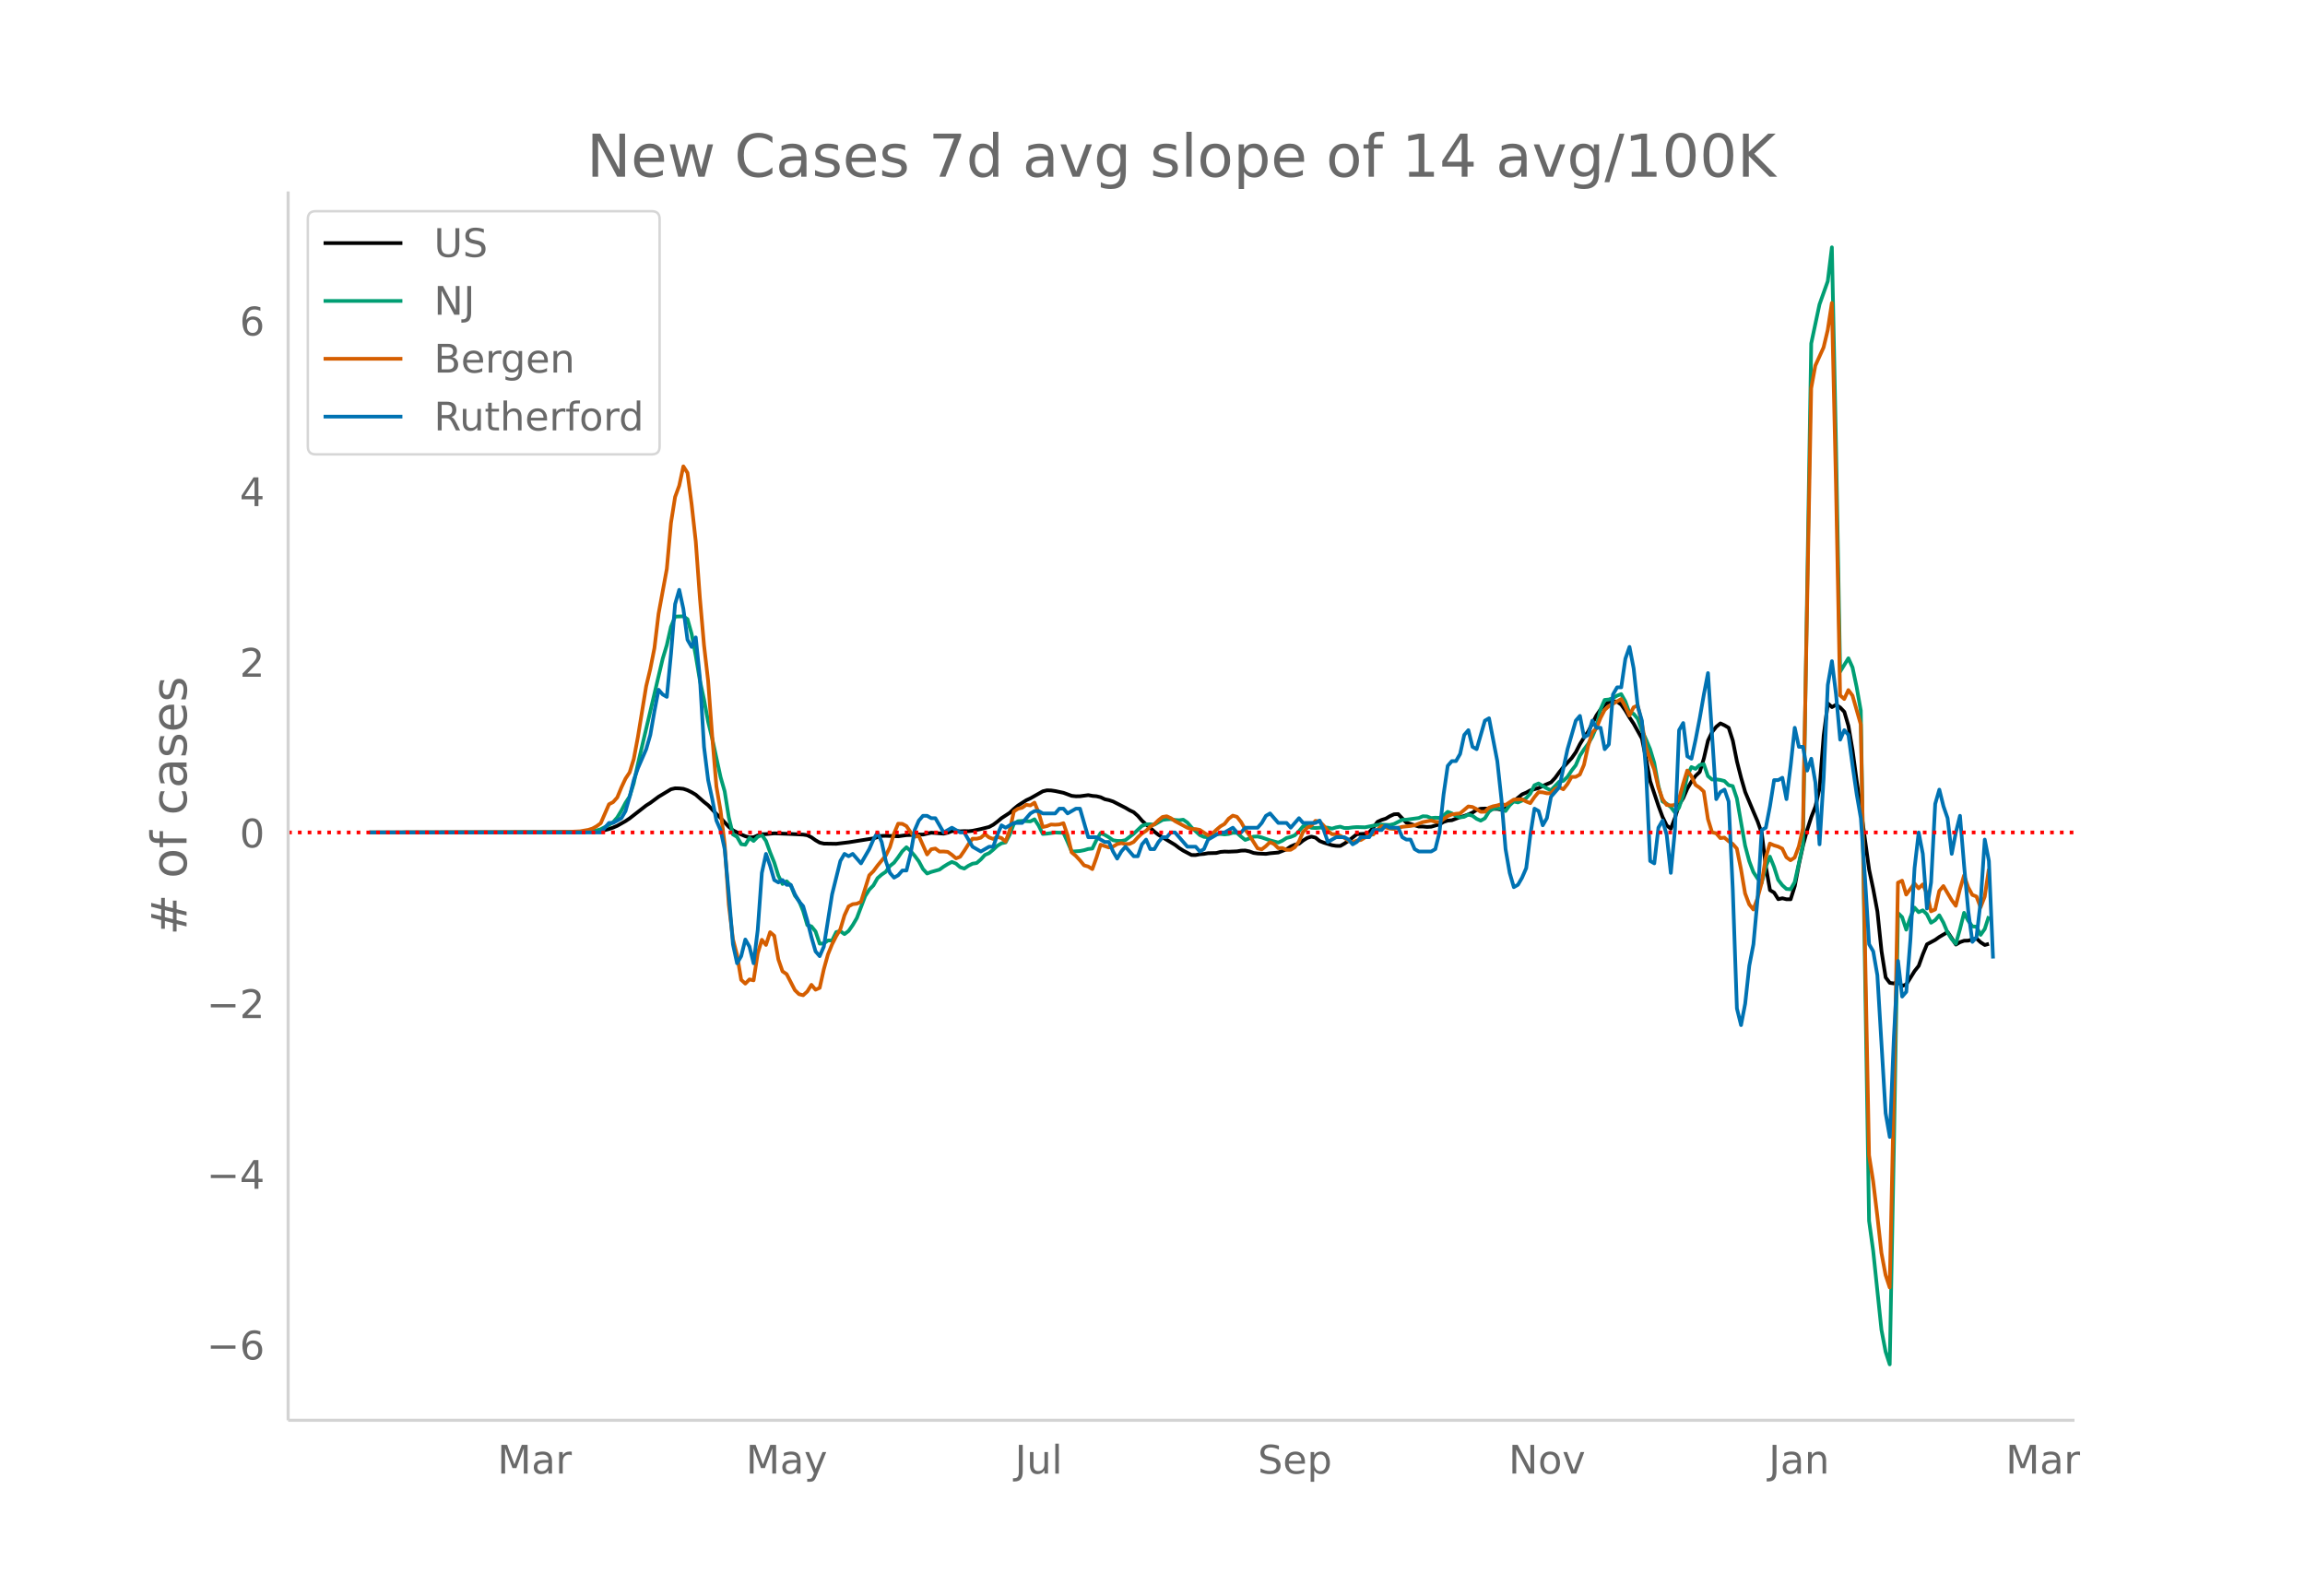 <svg height="864" viewBox="0 0 936 648" width="1248" xmlns="http://www.w3.org/2000/svg" xmlns:xlink="http://www.w3.org/1999/xlink"><defs><style>*{stroke-linecap:butt;stroke-linejoin:round}</style></defs><g id="figure_1"><path d="M0 648h936V0H0z" fill="#fff" id="patch_1"/><g id="axes_1"><path d="M117 576.72h725.4V77.76H117z" fill="none" id="patch_2"/><path clip-path="url(#p7c77667f8f)" d="M149.973 338.045l83.9-.139 8.39-.325 1.678-.177 1.678-.31 1.678-.46 1.678-.578 1.678-.725 3.356-1.897 1.678-1.119 6.712-5.229 1.678-1.062 3.356-2.495 5.034-3.033 1.678-.4 1.678.044 1.678.176 1.678.566 1.678.823 1.678.998 3.356 2.955 1.678 1.327 3.356 3.54 1.678 1.61 3.356 3.612 1.678 1.415 3.356 1.7 1.678.705 1.678.48 1.678-.067 1.678-.726 1.678-.499 1.678-.044 3.356-.325 6.712.258 5.034.263 1.678.263 1.678.84 1.678 1.195 1.678.96 1.678.398 5.034.08 5.034-.612 10.068-1.597 3.356-.997 1.678-.05 5.034.207 3.356-.47 3.356-.125 1.678-.137 1.678.02 3.356-.757 5.034.398 1.678-.392 1.678-.647 1.678-.045 1.678.122 1.678-.086 1.678.053 1.678-.178 3.356-.703 3.356-.845 1.678-.907 1.678-1.256 1.678-1.411 3.356-2.189 1.678-1.585 1.678-1.367 3.356-2.144 1.678-.774 5.034-2.853 1.678-.393 1.678.053 1.678.243 3.356.719 3.356 1.24 1.678.172 1.678-.019 3.356-.46 1.678.319 1.678.144 1.678.405 1.678.803 1.678.365 1.678.554 5.034 2.57 1.678.996 1.678.8 1.678 1.481 1.678 1.942 1.678 1.543 1.678 1.375 1.678 1.546 1.678 1.292 6.712 4.07 1.678 1.277 1.678 1.088 3.356 1.763 1.678.01 1.678-.331 1.678-.128 1.678-.295 3.356-.08 1.678-.442 1.678-.136 1.678.047 3.356-.147 1.678-.28 1.678-.047 1.678.358 1.678.625 1.678.232 3.356.15 1.678-.258 3.356-.3 3.356-1.33 1.678-1.115 1.678-.721 1.678-.388 1.678-1.337 1.678-1.042 1.678-.524 1.678.421 1.678 1.361 1.678.672 3.356 1.04 1.678.26 1.678.026 1.678-.964 1.678-1.134 3.356-2.666 3.356-.166 1.678-.62 1.678-1.93 1.678-2.298 1.678-.79 1.678-.52 1.678-.993 1.678-.769 1.678-.088 3.356 3.501 5.034 1.574 1.678-.003 1.678.155 1.678-.094 3.356-.95 1.678-1.01 1.678-.526 1.678-.144 3.356-1.279 1.678-.453 1.678-.623 1.678-.758 1.678-1.091 1.678-.46 1.678-.074 3.356.156 1.678-.025 1.678.365 1.678-.5 1.678-1.691 3.356-2.68 1.678-1.393 1.678-.704 1.678-.936 3.356-.927 1.678-.857 3.356-1.461 1.678-1.812 1.678-2.301 1.678-2.102 3.356-3.626 1.678-2.404 1.678-3.274 1.678-2.73 1.678-2.368 3.356-6.596 1.678-2.411 1.678-1.833 1.678-1.11 1.678-.38 1.678.193 1.678 1.205 1.678 2.391 1.678 2.822 1.678 2.522 3.356 6.023 1.678 8.26 1.678 9.083 3.356 10.003 1.678 4.539 1.678 3.423 1.678 1.314 1.678-4.425 1.678-5.339 1.678-2.679 1.678-3.862 1.678-2.875 1.678-2.296 1.678-1.59 1.678-5.505 1.678-7.233 1.678-3.486 1.678-2.109 1.678-1.363 1.678.783 1.678.997 1.678 5.22 1.678 8.43 1.678 6.62 1.678 5.82 3.356 8.02 1.678 3.917 1.678 4.747 1.678 13.562 1.678 9.602 1.678 1.012 1.678 2.658 1.678-.375 1.678.416 1.678-.01 1.678-5.383 1.678-8.816 1.678-7.66 1.678-6.279 1.678-5.26 1.678-4.269 1.678-7.44 1.678-21.425 1.678-13.004 1.678 1.506 1.678-.956 1.678 1.144 1.678 1.747 1.678 5.756 1.678 9.973 1.678 12.442 1.678 11.505 3.356 24.431 1.678 7.957 1.678 8.987 1.678 16.175 1.678 10.613 1.678 2.205 1.678.236 1.678-.752 1.678 1.776 1.678-.644 3.356-5.411 1.678-2.108 1.678-4.695 1.678-4.059 3.356-1.808 1.678-1.193 3.356-1.977 3.356 5.08 1.678-.98 1.678-.581 1.678-.038 1.678-.528 1.678-.338 1.678 1.563 1.678 1.075 1.678-.475h0" fill="none" stroke="#000" stroke-linecap="round" stroke-width="1.5" id="line2d_1"/><path clip-path="url(#p7c77667f8f)" d="M149.973 338.04l83.9-.098 5.034-.227 1.678-.187 1.678-.32 1.678-.474 3.356-1.772 1.678-1.1 1.678-1.927 1.678-2.787 1.678-3.15 1.678-2.579 1.678-5.418 1.678-7.823 10.068-42.716 1.678-5.523 1.678-7.427 1.678-4.138 3.356-.113 1.678 1.152 1.678 6.005 1.678 8.844 1.678 10.066 1.678 7.745 1.678 9.031 1.678 6.939 3.356 15.472 1.678 5.834 1.678 10.564 1.678 6.92 1.678.998 1.678 2.964 1.678.229 1.678-2.771 1.678 1.228 1.678-1.674 1.678-.709 1.678 2.365 1.678 4.64 1.678 4.144 1.678 5.35 1.678 3.367 1.678-1.1 1.678 1.713 1.678 4.112 1.678 2.152 1.678 4.116 1.678 5.699 1.678.51 1.678 2.081 1.678 4.945 1.678-.058 1.678-1.254 1.678.046 1.678-3.434 1.678-.37 1.678 1.186 1.678-1.272 1.678-2.394 1.678-2.86 3.356-8.862 1.678-2.661 1.678-1.716 1.678-2.95 1.678-1.453 1.678-1.133 1.678-2.353 1.678-1.34 1.678-2.219 1.678-2.44 1.678-1.622 1.678 1.529 1.678 1.946 1.678 2.251 1.678 3.114 1.678 1.837 1.678-.643 3.356-.95 1.678-1.196 1.678-1.04 1.678-.883 1.678.689 1.678 1.463 1.678.551 1.678-1.138 1.678-.842 1.678-.273 1.678-1.447 1.678-1.837 1.678-.733 1.678-1.397 1.678-1.57 1.678-1.026 1.678-.354 1.678-3.185 1.678-4.385 1.678-1.043 1.678-.125 3.356.19 1.678-.851 1.678 2.56 1.678 3.394 1.678-.124 3.356-.456 3.356.14 1.678 3.668 1.678 3.941 3.356-.239 1.678-.332 1.678-.494 1.678-.169 1.678-3.493 1.678-2.815 1.678.749 1.678.995 1.678 1.18 1.678.27 1.678.035 1.678-.342 3.356-2.588 3.356-3.177 1.678-.633 1.678-.034 1.678.154 3.356-1.94 1.678-.218 1.678-.09 1.678.335 1.678.125 1.678-.229 1.678 1.169 1.678 1.968 3.356 3.09 1.678.75 1.678.157 3.356-1.276 1.678-.063 1.678.185 1.678-.184 1.678-.503 1.678.05 1.678 1.522 1.678 1.346 1.678-.601 1.678-.725 1.678-.061 1.678.394 3.356 1.166 3.356.894 1.678-.764 1.678-1.083 1.678-.42 1.678-.683 1.678-1.65 1.678-1.987 1.678-.19 1.678.776 1.678.09 3.356-.252 1.678.114 1.678.406 1.678-.52 1.678-.292 1.678.555 1.678-.018 1.678-.239 1.678-.125 3.356.091 5.034-.997 1.678-.08 3.356.138 1.678-.4 3.356-1.688 1.678-.072 5.034-.673 1.678-.724 1.678.085 1.678.665 1.678-.153 1.678.068 1.678-.94 1.678-1.499 1.678.613 1.678.98 1.678.655 1.678-.24 1.678-.913 1.678.492 1.678 1.242 1.678.744 1.678-.933 1.678-2.721 1.678-1.19 1.678-.233 1.678.404 1.678.762 1.678-2.325 1.678-1.566 1.678.408 1.678-.729 1.678-1.015 1.678-1.841 1.678-3.386 1.678-.737 3.356 2.005 1.678.784 3.356-3.507 1.678-.34 1.678-1.62 1.678-2.549 1.678-2.153 1.678-3.902 1.678-2.54 1.678-2.237 1.678-2.88 1.678-3.985 1.678-7.182 1.678-3.822 1.678-.16 1.678-.574 1.678-.983 1.678-.641 1.678 2.944 1.678 4.703 1.678.335 1.678 2.054 1.678 4.62 1.678 3.694 1.678 3.993 1.678 5.544 1.678 9.3 1.678 6.38 1.678.936 1.678 1.32 1.678 2.22 1.678-1.93 1.678-5.065 1.678-7.897 1.678-3.527 1.678.733 1.678-1.545 1.678-.38 1.678 4.869 1.678 1.391 1.678-.072 1.678.241 1.678.428 1.678 1.686 1.678.38 1.678 4.99 3.356 19.177 1.678 6.31 1.678 4.445 1.678 2.557 1.678 1.852 1.678-6.567 1.678-4.118 1.678 4.154 1.678 5.257 1.678 2.185 1.678 1.523 1.678.143 1.678-2.89 3.356-15.22 3.356-203.525 3.356-15.837 3.356-9.43 1.678-13.781 1.678 80.61 1.678 91.681 3.356-5.42 1.678 3.734 1.678 8.004 1.678 9.523 3.356 207.19 1.678 12.22 3.356 32.07 1.678 8.83 1.678 5.158 1.678-87.99 1.678-95.289 1.678 1.648 1.678 5.116 1.678-5.03 1.678-3.941 1.678 1.863 1.678-.76 1.678 1.614 1.678 3.437 1.678-1.049 1.678-1.978 1.678 2.997 1.678 3.991 1.678 2.66 1.678 1.923 1.678-5.904 1.678-6.682 1.678 3.21 1.678 2.311 1.678.118 1.678 3.32 1.678-2.377 1.678-5.185h0" fill="none" stroke="#009e73" stroke-linecap="round" stroke-width="1.5" id="line2d_2"/><path clip-path="url(#p7c77667f8f)" d="M149.973 338.04l73.832-.095 6.712-.133 5.034-.247 3.356-.588 1.678-.53 1.678-.93 1.678-1.233 3.356-7.7 1.678-.872 1.678-1.878 1.678-4.077 1.678-3.585 1.678-2.522 1.678-5.462 1.678-8.97 3.356-20.578 1.678-6.998 1.678-8.478 1.678-13.958 3.356-18.226 1.678-18.624 1.678-10.564 1.678-4.57 1.678-7.852 1.678 2.617 1.678 12.745 1.678 15.077 1.678 22.93 1.678 19.23 1.678 14.585 1.678 22.758 1.678 20.065 1.678 9.71 1.678 13.75 1.678 24.542 1.678 13.977 1.678 6.449 1.678 10.07 1.678 1.536 1.678-1.706 1.678.379 1.678-10.943 1.678-5.52 1.678 2.087 1.678-5.177 1.678 1.46 1.678 9.615 1.678 4.818 1.678 1.137 3.356 6.506 1.678 1.63 1.678.437 1.678-1.517 1.678-2.712 1.678 1.972 1.678-.74 1.678-7.548 1.678-6.03 1.678-4.116 1.678-3.3 1.678-2.826 1.678-5.614 1.678-3.66 1.678-.892 1.678-.19 1.678-.777 3.356-10.753 1.678-1.67 1.678-2.275 3.356-4.078 1.678-3.394 1.678-5.576 1.678-3.964 1.678.057 1.678.91 1.678 2.485 1.678 1.84 1.678-.285 3.356 7.491 1.678-2.124 1.678-.284 1.678 1.232 1.678-.038 1.678.152 1.678 1.195 1.678 1.441 1.678-.645 1.678-2.427 1.678-2.636 1.678-2.276 1.678.019 1.678-.417 1.678-1.442 1.678 1.328 1.678.607 1.678-.816 1.678.455 1.678 1.423 1.678-4.59 1.678-7.624 1.678-1.119 1.678-.398 1.678-1.176 1.678.228 1.678-1.12 1.678 4.06 1.678 5.84 1.678-.36 1.678-.664 1.678.095 1.678-.114 1.678-.512 1.678 4.855 1.678 7.018 1.678 1.384 1.678 1.82 1.678 2.05 1.678.473 1.678 1.043 1.678-4.646 1.678-5.273 3.356 1.138 1.678-.341 1.678-1.024 1.678-.398 1.678.379 1.678-.057 1.678-.797 1.678-1.877 1.678-1.555 1.678-1.1 1.678-1.67 1.678-1.023 1.678-1.612 1.678-1.328 1.678-.285 1.678.778 1.678 1.195 5.034 2.693 1.678.569 1.678-.019 1.678.322 3.356 2.2 1.678-.569 1.678-1.63 1.678-1.423 1.678-.986 1.678-2.143 1.678-1.233 1.678.474 1.678 2.124 1.678 2.997 1.678 2.37 3.356 5.33 1.678.398 1.678-1.29 1.678-1.63 1.678.777 1.678 1.65 1.678-.038 1.678.74 1.678-.02 1.678-1.024 1.678-2.294 1.678-3.926 1.678-1.707 1.678-.872 1.678-1.935 1.678.247 1.678 1.706 1.678 2.106 1.678 1.346 1.678.02 1.678.644 1.678.853 1.678 1.176 1.678.588 1.678-.664 1.678-.246 3.356-2.03 1.678-.208 1.678-1.935 1.678-1.479 3.356 1.005 1.678.171 3.356-.872 3.356-.36 1.678-.266 3.356-1.309 3.356-.607 1.678.455 1.678.19 3.356-2.465 1.678-.645 1.678-.285 1.678-.151 3.356-2.845 1.678.227 1.678.854 1.678 1.1 1.678-.02 1.678-1.63 1.678-.588 1.678-.342 1.678-.512 1.678.323 3.356-2.181 3.356-.114 1.678.891 1.678.664 1.678-2.446 1.678-2.03 1.678.076 1.678.398 1.678-.018 1.678-1.821 1.678-.607 1.678.815 1.678-2.143 1.678-2.882 1.678-.02 1.678-.948 1.678-3.944 1.678-7.606 1.678-5.5 1.678-1.687 1.678-4.21 1.678-3.244 1.678-1.555 5.034-2.902 1.678 3.035 1.678 3.66 1.678-3.319 1.678-.796 1.678 7.055 1.678 9.862 1.678 4.95 1.678 4.134 1.678 7.245 1.678 4.78 1.678 2.389 1.678.208 1.678-.17 1.678-2.428 1.678-6.145 1.678-5.443 1.678 2.295 1.678 3.566 1.678 1.119 1.678 1.574 1.678 11.113 1.678 5.425 1.678.398 1.678 1.953 1.678-.19 1.678 1.442 1.678 1.119 1.678 1.896 1.678 8.307 1.678 9.9 1.678 4.438 1.678 2.086 1.678-4.532 1.678-6.202 1.678-10.298 1.678-5.747 1.678.74 1.678.493 1.678.853 1.678 3.49 1.678 1.214 1.678-1.1 1.678-4.514 1.678-7.358 3.356-178.692 1.678-9.199 3.356-7.396 1.678-7.017 1.678-11.02 1.678 73.681 1.678 85.648 1.678 1.48 1.678-3.623 1.678 2.238 3.356 11.72 3.356 174.937 1.678 10.602 1.678 13.958 1.678 15.097 1.678 8.933 1.678 5.082 1.678-77.568 1.678-86.786 1.678-.815 1.678 5.651 3.356-4.532 1.678 1.991 1.678-1.593 1.678 3.622 1.678 7.302 1.678-.74 1.678-7.529 1.678-1.991 3.356 5.69 1.678 2.332 1.678-6.695 1.678-5.632 1.678 4.798 1.678 3.091 1.678.664 1.678 4.362 1.678-4.305 1.678-11.247h0" fill="none" stroke="#d55e00" stroke-linecap="round" stroke-width="1.5" id="line2d_3"/><path clip-path="url(#p7c77667f8f)" d="M149.973 338.04h93.968l3.356-3.864h1.678l3.356-1.932 1.678-2.898 1.678-5.796 1.678-6.761 1.678-4.83 3.356-7.727 1.678-5.796 1.678-9.66 1.678-8.693 1.678 1.932 1.678.966 1.678-17.387 1.678-20.285 1.678-5.795 1.678 7.727 1.678 12.557 1.678 2.898 1.678-3.864 1.678 16.421 1.678 28.013 1.678 13.523 1.678 7.727 1.678 8.694 1.678 3.863 1.678 7.728 1.678 18.353 1.678 20.285 1.678 7.727 1.678-2.898 1.678-6.761 1.678 2.897 1.678 6.762 1.678-13.523 1.678-23.183 1.678-7.727 1.678 4.83 1.678 5.795 1.678.966 1.678-.966 1.678 1.932h1.678l1.678 3.864 1.678 2.898 1.678 1.932 1.678 5.795 1.678 6.762 1.678 5.795 1.678 1.932 1.678-3.864 3.356-21.25 3.356-13.523 1.678-2.898 1.678.966 1.678-.966 3.356 3.864 3.356-5.796 1.678-3.864 1.678-2.898 1.678 3.864 1.678 7.728 1.678 4.83 1.678 1.931 1.678-.966 1.678-1.932h1.678l1.678-6.761 1.678-9.66 1.678-3.863 1.678-1.932h1.678l1.678.966h1.678l3.356 5.795 3.356-1.931 3.356 1.931h1.678l3.356 5.796 3.356 1.932 3.356-1.932h1.678l1.678-4.83 1.678-3.863 1.678.966 3.356-1.932h3.356l3.356-3.864 1.678-.966h1.678l1.678.966h5.034l1.678-1.932h1.678l1.678 1.932 3.356-1.932h1.678l3.356 11.591h3.356l3.356 1.932h1.678l1.678 3.864 1.678 2.898 1.678-2.898 1.678-1.932 3.356 3.864h1.678l1.678-4.83 1.678-1.932 1.678 3.864h1.678l1.678-2.898 1.678-1.932h1.678l1.678-1.932h1.678l5.034 5.796h3.356l1.678 1.932 1.678-.966 1.678-3.864 5.034-2.898h1.678l3.356-1.931 1.678 1.931h1.678l1.678-1.931h5.034l1.678-1.932 1.678-2.898 1.678-.966 3.356 3.864h3.356l1.678 1.932 3.356-3.864 1.678 1.932h5.034l1.678-.966 1.678 3.863 1.678 4.83 3.356-1.932h3.356l1.678.966 1.678 1.932 1.678-.966 1.678-1.932h3.356l1.678-2.898h3.356l1.678-1.931 1.678.966h3.356l1.678 3.863 1.678.966h1.678l1.678 3.864 1.678.966h5.034l1.678-.966 1.678-6.762 1.678-15.455 1.678-11.59 1.678-1.933h1.678l1.678-2.898 1.678-7.727 1.678-1.932 1.678 6.762 1.678.966 3.356-11.592 1.678-.966 3.356 17.387 1.678 15.455 1.678 20.285 1.678 9.66 1.678 5.795 1.678-.966 1.678-2.898 1.678-3.863 1.678-13.524 1.678-10.625 1.678.966 1.678 5.796 1.678-2.898 1.678-8.694 3.356-3.863 3.356-15.455 3.356-11.592 1.678-1.932 1.678 8.694 1.678-.966 1.678-5.796 1.678 2.898h1.678l1.678 8.694 1.678-1.932 1.678-20.285 1.678-2.898h1.678l1.678-11.591 1.678-4.83 1.678 8.694 1.678 15.455 1.678 5.795 1.678 20.285 1.678 36.706 1.678.966 1.678-14.49 1.678-2.897 1.678 5.795 1.678 15.455 1.678-17.387 1.678-40.569 1.678-2.898 1.678 13.523 1.678.966 1.678-7.727 1.678-8.694 1.678-9.659 1.678-8.693 3.356 51.194 1.678-2.898 1.678-.965 1.678 4.83 1.678 35.739 1.678 48.297 1.678 6.761 1.678-8.693 1.678-15.455 1.678-8.693 1.678-18.353 1.678-28.013 1.678-.965 1.678-8.694 1.678-10.625h1.678l1.678-.966 1.678 8.693 1.678-13.523 1.678-15.455 1.678 7.728h1.678l1.678 9.659 1.678-4.83 1.678 9.66 1.678 25.114 1.678-27.046 1.678-37.672 1.678-9.66 1.678 13.524 1.678 18.353 1.678-3.864 1.678 1.932 1.678 12.557 1.678 11.591 1.678 9.66 1.678 24.148 1.678 27.047 1.678 2.897 1.678 9.66 3.356 56.024 1.678 9.66 1.678-40.57 1.678-30.91 1.678 14.49 1.678-1.933 1.678-21.25 1.678-28.978 1.678-14.49 1.678 8.694 1.678 22.216 1.678-10.625 1.678-31.876 1.678-5.795 1.678 6.761 1.678 4.83 1.678 14.489 1.678-8.694 1.678-6.761 1.678 20.285 1.678 18.352 1.678 12.558 1.678-1.932 1.678-14.49 1.678-25.114 1.678 8.694 1.678 39.603h0" fill="none" stroke="#0072b2" stroke-linecap="round" stroke-width="1.5" id="line2d_4"/><path clip-path="url(#p7c77667f8f)" d="M117 338.04h725.4" fill="none" stroke="red" stroke-dasharray="1.5,2.475" stroke-width="1.5" id="line2d_5"/><path d="M117 576.72V77.76" fill="none" stroke="#d3d3d3" stroke-linecap="square" stroke-width="1.25" id="patch_3"/><path d="M117 576.72h725.4" fill="none" stroke="#d3d3d3" stroke-linecap="square" stroke-width="1.25" id="patch_4"/><g id="matplotlib.axis_1"><g id="xtick_1"><g transform="matrix(.16 0 0 -.16 201.999 598.378)" fill="#696969" id="text_1"><defs><path d="M9.813 72.906h14.703l18.593-49.61 18.703 49.61h14.704V0H66.89v64.016l-18.797-50h-9.907l-18.796 50V0H9.813z" id="DejaVuSans-77"/><path d="M34.281 27.484q-10.89 0-15.093-2.484-4.204-2.484-4.204-8.5 0-4.781 3.157-7.594 3.156-2.797 8.562-2.797 7.485 0 12 5.297 4.516 5.297 4.516 14.078v2zm17.922 3.72V0H43.22v8.297Q40.14 3.328 35.547.953q-4.594-2.375-11.234-2.375-8.391 0-13.36 4.719Q6 8.016 6 15.922q0 9.219 6.172 13.906 6.187 4.688 18.437 4.688h12.61v.89q0 6.203-4.078 9.594-4.078 3.39-11.453 3.39-4.688 0-9.141-1.124-4.438-1.125-8.531-3.375v8.312q4.921 1.906 9.562 2.844 4.64.953 9.031.953 11.875 0 17.735-6.156 5.86-6.14 5.86-18.64z" id="DejaVuSans-97"/><path d="M41.11 46.297q-1.516.875-3.297 1.281Q36.03 48 33.89 48q-7.625 0-11.703-4.953-4.079-4.953-4.079-14.234V0H9.08v54.688h9.03v-8.5q2.844 4.984 7.375 7.39Q30.031 56 36.531 56q.922 0 2.047-.125 1.125-.11 2.484-.36z" id="DejaVuSans-114"/></defs><use xlink:href="#DejaVuSans-77"/><use x="86.279" xlink:href="#DejaVuSans-97"/><use x="147.559" xlink:href="#DejaVuSans-114"/></g></g><g id="xtick_2"><g transform="matrix(.16 0 0 -.16 302.91 598.378)" fill="#696969" id="text_2"><defs><path d="M32.172-5.078q-3.797-9.766-7.422-12.735-3.61-2.984-9.656-2.984H7.906v7.516h5.282q3.703 0 5.75 1.765Q21-9.766 23.483-3.219l1.61 4.094-22.11 53.813H12.5l17.094-42.766 17.093 42.766h9.516z" id="DejaVuSans-121"/></defs><use xlink:href="#DejaVuSans-77"/><use x="86.279" xlink:href="#DejaVuSans-97"/><use x="147.559" xlink:href="#DejaVuSans-121"/></g></g><g id="xtick_3"><g transform="matrix(.16 0 0 -.16 412.156 598.378)" fill="#696969" id="text_3"><defs><path d="M9.813 72.906h9.859V5.078q0-13.187-5-19.14-5-5.954-16.094-5.954h-3.75v8.297h3.078q6.531 0 9.219 3.672Q9.813-4.39 9.813 5.078z" id="DejaVuSans-74"/><path d="M8.5 21.578v33.11h8.984V21.922q0-7.766 3.016-11.656 3.031-3.875 9.094-3.875 7.265 0 11.484 4.64 4.234 4.64 4.234 12.656v31h8.985V0h-8.984v8.406Q42.047 3.422 37.718 1q-4.313-2.422-10.032-2.422-9.421 0-14.312 5.86Q8.5 10.296 8.5 21.578zM31.11 56z" id="DejaVuSans-117"/><path d="M9.422 75.984h8.984V0H9.422z" id="DejaVuSans-108"/></defs><use xlink:href="#DejaVuSans-74"/><use x="29.492" xlink:href="#DejaVuSans-117"/><use x="92.871" xlink:href="#DejaVuSans-108"/></g></g><g id="xtick_4"><g transform="matrix(.16 0 0 -.16 510.765 598.378)" fill="#696969" id="text_4"><defs><path d="M53.516 70.516V60.89q-5.61 2.687-10.594 4-4.984 1.328-9.625 1.328-8.047 0-12.422-3.125t-4.375-8.89q0-4.845 2.906-7.313 2.907-2.453 11.016-3.97l5.953-1.218q11.031-2.11 16.281-7.406 5.25-5.297 5.25-14.172 0-10.61-7.11-16.078-7.093-5.469-20.812-5.469-5.172 0-11.015 1.172Q13.14.922 6.89 3.219v10.156q6-3.36 11.765-5.078 5.766-1.703 11.328-1.703 8.438 0 13.032 3.312 4.593 3.328 4.593 9.485 0 5.359-3.297 8.39-3.296 3.032-10.812 4.547L27.484 33.5q-11.03 2.188-15.968 6.875-4.922 4.688-4.922 13.047 0 9.672 6.812 15.234 6.813 5.563 18.766 5.563 5.14 0 10.453-.938 5.328-.922 10.89-2.765z" id="DejaVuSans-83"/><path d="M56.203 29.594v-4.39H14.891q.593-9.282 5.593-14.142 5-4.859 13.938-4.859 5.172 0 10.031 1.266 4.86 1.265 9.656 3.812v-8.5Q49.266.734 44.187-.344 39.11-1.422 33.892-1.422q-13.094 0-20.735 7.61-7.64 7.625-7.64 20.625 0 13.421 7.25 21.296Q20.016 56 32.328 56q11.031 0 17.453-7.11 6.422-7.093 6.422-19.296zm-8.984 2.64q-.094 7.36-4.125 11.75-4.032 4.407-10.672 4.407-7.516 0-12.031-4.25-4.516-4.25-5.203-11.97z" id="DejaVuSans-101"/><path d="M18.11 8.203v-29H9.077v75.484h9.031v-8.296q2.844 4.875 7.157 7.234Q29.594 56 35.594 56q9.968 0 16.187-7.906 6.235-7.907 6.235-20.797T51.78 6.484q-6.218-7.906-16.187-7.906-6 0-10.328 2.375-4.313 2.375-7.157 7.25zm30.578 19.094q0 9.906-4.079 15.547-4.078 5.64-11.203 5.64-7.14 0-11.218-5.64-4.079-5.64-4.079-15.547 0-9.906 4.078-15.547 4.079-5.64 11.22-5.64 7.124 0 11.202 5.64t4.078 15.547z" id="DejaVuSans-112"/></defs><use xlink:href="#DejaVuSans-83"/><use x="63.477" xlink:href="#DejaVuSans-101"/><use x="125" xlink:href="#DejaVuSans-112"/></g></g><g id="xtick_5"><g transform="matrix(.16 0 0 -.16 612.588 598.378)" fill="#696969" id="text_5"><defs><path d="M9.813 72.906h13.28l32.329-60.984v60.984h9.562V0h-13.28L19.39 60.984V0H9.813z" id="DejaVuSans-78"/><path d="M30.61 48.39q-7.22 0-11.422-5.64-4.204-5.64-4.204-15.453 0-9.813 4.172-15.453 4.188-5.64 11.453-5.64 7.188 0 11.375 5.655 4.203 5.672 4.203 15.438 0 9.719-4.203 15.406-4.187 5.688-11.375 5.688zm0 7.61q11.718 0 18.406-7.625 6.703-7.61 6.703-21.078 0-13.422-6.703-21.078-6.688-7.64-18.407-7.64-11.765 0-18.437 7.64-6.656 7.656-6.656 21.078 0 13.469 6.656 21.078Q18.844 56 30.609 56z" id="DejaVuSans-111"/><path d="M2.984 54.688H12.5L29.594 8.797l17.093 45.89h9.516L35.687 0H23.485z" id="DejaVuSans-118"/></defs><use xlink:href="#DejaVuSans-78"/><use x="74.805" xlink:href="#DejaVuSans-111"/><use x="135.986" xlink:href="#DejaVuSans-118"/></g></g><g id="xtick_6"><g transform="matrix(.16 0 0 -.16 718.229 598.378)" fill="#696969" id="text_6"><defs><path d="M54.89 33.016V0h-8.984v32.719q0 7.765-3.031 11.61-3.031 3.858-9.078 3.858-7.281 0-11.484-4.64-4.204-4.625-4.204-12.64V0H9.08v54.688h9.03v-8.5q3.235 4.937 7.594 7.374Q30.078 56 35.797 56q9.422 0 14.25-5.828 4.844-5.828 4.844-17.156z" id="DejaVuSans-110"/></defs><use xlink:href="#DejaVuSans-74"/><use x="29.492" xlink:href="#DejaVuSans-97"/><use x="90.771" xlink:href="#DejaVuSans-110"/></g></g><g id="xtick_7"><g transform="matrix(.16 0 0 -.16 814.47 598.378)" fill="#696969" id="text_7"><use xlink:href="#DejaVuSans-77"/><use x="86.279" xlink:href="#DejaVuSans-97"/><use x="147.559" xlink:href="#DejaVuSans-114"/></g></g></g><g id="matplotlib.axis_2"><g id="ytick_1"><g transform="matrix(.16 0 0 -.16 83.912 552.03)" fill="#696969" id="text_8"><defs><path d="M10.594 35.5h62.593v-8.297H10.594z" id="DejaVuSans-8722"/><path d="M33.016 40.375q-6.641 0-10.532-4.547-3.875-4.531-3.875-12.437 0-7.86 3.875-12.438 3.891-4.562 10.532-4.562 6.64 0 10.515 4.562 3.875 4.578 3.875 12.438 0 7.906-3.875 12.437-3.875 4.547-10.515 4.547zm19.578 30.922v-8.984q-3.719 1.75-7.5 2.671-3.782.938-7.5.938-9.766 0-14.922-6.594-5.14-6.594-5.875-19.922 2.875 4.25 7.219 6.516 4.359 2.266 9.578 2.266 10.984 0 17.36-6.672 6.374-6.657 6.374-18.125 0-11.235-6.64-18.032-6.641-6.78-17.672-6.78-12.657 0-19.344 9.687-6.688 9.703-6.688 28.109 0 17.281 8.204 27.563 8.203 10.28 22.015 10.28 3.719 0 7.5-.734t7.89-2.187z" id="DejaVuSans-54"/></defs><use xlink:href="#DejaVuSans-8722"/><use x="83.789" xlink:href="#DejaVuSans-54"/></g></g><g id="ytick_2"><g transform="matrix(.16 0 0 -.16 83.912 482.726)" fill="#696969" id="text_9"><defs><path d="M37.797 64.313L12.89 25.39h24.906zm-2.594 8.593H47.61V25.391h10.407v-8.203H47.609V0h-9.812v17.188H4.89v9.515z" id="DejaVuSans-52"/></defs><use xlink:href="#DejaVuSans-8722"/><use x="83.789" xlink:href="#DejaVuSans-52"/></g></g><g id="ytick_3"><g transform="matrix(.16 0 0 -.16 83.912 413.422)" fill="#696969" id="text_10"><defs><path d="M19.188 8.297h34.421V0H7.33v8.297q5.609 5.812 15.296 15.594 9.703 9.797 12.188 12.64 4.734 5.313 6.609 9 1.89 3.688 1.89 7.25 0 5.813-4.078 9.469-4.078 3.672-10.625 3.672-4.64 0-9.797-1.61-5.14-1.609-11-4.89v9.969Q13.767 71.78 18.938 73q5.188 1.219 9.485 1.219 11.328 0 18.062-5.672 6.735-5.656 6.735-15.125 0-4.5-1.688-8.531-1.672-4.016-6.125-9.485-1.218-1.422-7.765-8.187-6.532-6.766-18.453-18.922z" id="DejaVuSans-50"/></defs><use xlink:href="#DejaVuSans-8722"/><use x="83.789" xlink:href="#DejaVuSans-50"/></g></g><g id="ytick_4"><g transform="matrix(.16 0 0 -.16 97.32 344.118)" fill="#696969" id="text_11"><defs><path d="M31.781 66.406q-7.61 0-11.453-7.5Q16.5 51.422 16.5 36.375q0-14.984 3.828-22.484 3.844-7.5 11.453-7.5 7.672 0 11.5 7.5 3.844 7.5 3.844 22.484 0 15.047-3.844 22.531-3.828 7.5-11.5 7.5zm0 7.813q12.266 0 18.735-9.703 6.468-9.688 6.468-28.141 0-18.406-6.468-28.11-6.47-9.687-18.735-9.687-12.25 0-18.718 9.688-6.47 9.703-6.47 28.109 0 18.453 6.47 28.14Q19.53 74.22 31.78 74.22z" id="DejaVuSans-48"/></defs><use xlink:href="#DejaVuSans-48"/></g></g><g id="ytick_5"><use xlink:href="#DejaVuSans-50" transform="matrix(.16 0 0 -.16 97.32 274.814)" fill="#696969" id="text_12"/></g><g id="ytick_6"><use xlink:href="#DejaVuSans-52" transform="matrix(.16 0 0 -.16 97.32 205.51)" fill="#696969" id="text_13"/></g><g id="ytick_7"><use xlink:href="#DejaVuSans-54" transform="matrix(.16 0 0 -.16 97.32 136.206)" fill="#696969" id="text_14"/></g><g transform="matrix(0 -.2 -.2 0 75.753 379.813)" fill="#696969" id="text_15"><defs><path d="M51.125 44H36.922l-4.11-16.313h14.313zm-7.328 27.781l-5.078-20.265h14.265L58.11 71.78h7.813L60.89 51.516h15.234V44h-17.14l-4-16.313h15.53V20.22H53.079L48 0h-7.813l5.032 20.219H30.906L25.875 0h-7.86l5.079 20.219H7.719v7.468h17.187L29 44H13.281v7.516h17.625l4.985 20.265z" id="DejaVuSans-35"/><path d="M37.11 75.984V68.5h-8.594q-4.828 0-6.72-1.953-1.874-1.953-1.874-7.031v-4.828h14.797v-6.985H19.922V0H10.89v47.703H2.297v6.984h8.594V58.5q0 9.125 4.25 13.297 4.25 4.187 13.468 4.187z" id="DejaVuSans-102"/><path d="M48.781 52.594v-8.407q-3.812 2.11-7.64 3.157-3.828 1.047-7.735 1.047-8.75 0-13.593-5.547-4.829-5.532-4.829-15.547 0-10.016 4.829-15.563 4.843-5.53 13.593-5.53 3.907 0 7.735 1.046 3.828 1.047 7.64 3.156V2.094Q45.016.344 40.984-.531q-4.015-.89-8.562-.89-12.36 0-19.64 7.765-7.266 7.765-7.266 20.953 0 13.375 7.343 21.031Q20.22 56 33.016 56q4.14 0 8.093-.86 3.953-.843 7.672-2.546z" id="DejaVuSans-99"/><path d="M44.281 53.078v-8.5q-3.797 1.953-7.906 2.922-4.094.984-8.5.984-6.688 0-10.031-2.047-3.344-2.046-3.344-6.156 0-3.125 2.39-4.906 2.391-1.781 9.626-3.39l3.078-.688q9.562-2.047 13.593-5.781 4.032-3.735 4.032-10.422 0-7.625-6.032-12.078-6.03-4.438-16.578-4.438-4.39 0-9.156.86Q10.688.296 5.422 2v9.281q4.984-2.594 9.812-3.89 4.829-1.282 9.579-1.282 6.343 0 9.75 2.172 3.421 2.172 3.421 6.125 0 3.656-2.468 5.61-2.453 1.953-10.813 3.765l-3.125.735q-8.344 1.75-12.062 5.39-3.704 3.64-3.704 9.985 0 7.718 5.47 11.906Q16.75 56 26.811 56q4.97 0 9.36-.734 4.406-.72 8.11-2.188z" id="DejaVuSans-115"/></defs><use xlink:href="#DejaVuSans-35"/><use x="83.789" xlink:href="#DejaVuSans-32"/><use x="115.576" xlink:href="#DejaVuSans-111"/><use x="176.758" xlink:href="#DejaVuSans-102"/><use x="211.963" xlink:href="#DejaVuSans-32"/><use x="243.75" xlink:href="#DejaVuSans-99"/><use x="298.73" xlink:href="#DejaVuSans-97"/><use x="360.01" xlink:href="#DejaVuSans-115"/><use x="412.109" xlink:href="#DejaVuSans-101"/><use x="473.633" xlink:href="#DejaVuSans-115"/></g></g><g transform="matrix(.24 0 0 -.24 238.224 71.76)" fill="#696969" id="text_16"><defs><path d="M4.203 54.688h8.985l11.234-42.672 11.172 42.672h10.593l11.235-42.672 11.187 42.672h8.985L63.28 0H52.688L40.922 44.828 29.109 0H18.5z" id="DejaVuSans-119"/><path d="M64.406 67.281v-10.39q-4.984 4.64-10.625 6.922-5.64 2.296-11.984 2.296-12.5 0-19.14-7.64-6.641-7.64-6.641-22.094 0-14.406 6.64-22.047 6.64-7.64 19.14-7.64 6.345 0 11.985 2.296 5.64 2.297 10.625 6.938V5.609Q59.234 2.094 53.437.33q-5.78-1.75-12.218-1.75-16.563 0-26.094 10.124-9.516 10.14-9.516 27.672 0 17.578 9.516 27.703 9.531 10.14 26.094 10.14 6.531 0 12.312-1.734 5.797-1.734 10.875-5.203z" id="DejaVuSans-67"/><path d="M8.203 72.906h46.875v-4.203L28.61 0H18.312L43.22 64.594H8.203z" id="DejaVuSans-55"/><path d="M45.406 46.39v29.594h8.985V0h-8.985v8.203Q42.578 3.328 38.25.953q-4.313-2.375-10.375-2.375-9.906 0-16.14 7.906-6.22 7.922-6.22 20.813 0 12.89 6.22 20.797Q17.968 56 27.874 56q6.063 0 10.375-2.375 4.328-2.36 7.156-7.234zm-30.61-19.093q0-9.906 4.079-15.547 4.078-5.64 11.203-5.64 7.125 0 11.219 5.64 4.11 5.64 4.11 15.547 0 9.906-4.11 15.547-4.094 5.64-11.219 5.64-7.125 0-11.203-5.64-4.078-5.64-4.078-15.547z" id="DejaVuSans-100"/><path d="M45.406 27.984q0 9.766-4.031 15.125-4.016 5.375-11.297 5.375-7.219 0-11.25-5.375-4.031-5.359-4.031-15.125 0-9.718 4.031-15.093t11.25-5.375q7.281 0 11.297 5.375 4.031 5.375 4.031 15.093zm8.985-21.203q0-13.953-6.203-20.765Q42-20.797 29.203-20.797q-4.734 0-8.937.703-4.203.703-8.157 2.172v8.735q3.954-2.141 7.813-3.157 3.86-1.031 7.86-1.031 8.843 0 13.234 4.61 4.39 4.609 4.39 13.937v4.453q-2.781-4.844-7.125-7.234Q33.938 0 27.875 0 17.828 0 11.672 7.656q-6.156 7.672-6.156 20.328 0 12.688 6.156 20.344Q17.828 56 27.875 56q6.063 0 10.406-2.39 4.344-2.391 7.125-7.22v8.297h8.985z" id="DejaVuSans-103"/><path d="M12.406 8.297h16.11v55.625l-17.532-3.516v8.985l17.438 3.515h9.86V8.296H54.39V0H12.406z" id="DejaVuSans-49"/><path d="M25.39 72.906h8.297L8.297-9.28H0z" id="DejaVuSans-47"/><path d="M9.813 72.906h9.859V42.094L52.39 72.906h12.703L28.906 38.922 67.672 0H54.688L19.672 35.11V0h-9.86z" id="DejaVuSans-75"/></defs><use xlink:href="#DejaVuSans-78"/><use x="74.805" xlink:href="#DejaVuSans-101"/><use x="136.328" xlink:href="#DejaVuSans-119"/><use x="218.115" xlink:href="#DejaVuSans-32"/><use x="249.902" xlink:href="#DejaVuSans-67"/><use x="319.727" xlink:href="#DejaVuSans-97"/><use x="381.006" xlink:href="#DejaVuSans-115"/><use x="433.105" xlink:href="#DejaVuSans-101"/><use x="494.629" xlink:href="#DejaVuSans-115"/><use x="546.729" xlink:href="#DejaVuSans-32"/><use x="578.516" xlink:href="#DejaVuSans-55"/><use x="642.139" xlink:href="#DejaVuSans-100"/><use x="705.615" xlink:href="#DejaVuSans-32"/><use x="737.402" xlink:href="#DejaVuSans-97"/><use x="798.682" xlink:href="#DejaVuSans-118"/><use x="857.861" xlink:href="#DejaVuSans-103"/><use x="921.338" xlink:href="#DejaVuSans-32"/><use x="953.125" xlink:href="#DejaVuSans-115"/><use x="1005.225" xlink:href="#DejaVuSans-108"/><use x="1033.008" xlink:href="#DejaVuSans-111"/><use x="1094.189" xlink:href="#DejaVuSans-112"/><use x="1157.666" xlink:href="#DejaVuSans-101"/><use x="1219.189" xlink:href="#DejaVuSans-32"/><use x="1250.977" xlink:href="#DejaVuSans-111"/><use x="1312.158" xlink:href="#DejaVuSans-102"/><use x="1347.363" xlink:href="#DejaVuSans-32"/><use x="1379.15" xlink:href="#DejaVuSans-49"/><use x="1442.773" xlink:href="#DejaVuSans-52"/><use x="1506.396" xlink:href="#DejaVuSans-32"/><use x="1538.184" xlink:href="#DejaVuSans-97"/><use x="1599.463" xlink:href="#DejaVuSans-118"/><use x="1658.643" xlink:href="#DejaVuSans-103"/><use x="1722.119" xlink:href="#DejaVuSans-47"/><use x="1755.811" xlink:href="#DejaVuSans-49"/><use x="1819.434" xlink:href="#DejaVuSans-48"/><use x="1883.057" xlink:href="#DejaVuSans-48"/><use x="1946.68" xlink:href="#DejaVuSans-75"/></g><g id="legend_1"><path d="M128.2 184.5h136.45q3.2 0 3.2-3.2V88.96q0-3.2-3.2-3.2H128.2q-3.2 0-3.2 3.2v92.34q0 3.2 3.2 3.2z" fill="none" opacity=".8" stroke="#ccc" id="patch_5"/><path d="M131.4 98.718h32" fill="none" stroke="#000" stroke-linecap="round" stroke-width="1.5" id="line2d_6"/><g transform="matrix(.16 0 0 -.16 176.2 104.317)" fill="#696969" id="text_17"><defs><path d="M8.688 72.906h9.921V28.61q0-11.718 4.235-16.875 4.25-5.14 13.781-5.14 9.469 0 13.719 5.14 4.25 5.157 4.25 16.875v44.297H64.5V27.391q0-14.25-7.063-21.532-7.046-7.28-20.812-7.28-13.828 0-20.89 7.28-7.047 7.282-7.047 21.532z" id="DejaVuSans-85"/></defs><use xlink:href="#DejaVuSans-85"/><use x="73.193" xlink:href="#DejaVuSans-83"/></g><path d="M131.4 122.203h32" fill="none" stroke="#009e73" stroke-linecap="round" stroke-width="1.5" id="line2d_8"/><g transform="matrix(.16 0 0 -.16 176.2 127.802)" fill="#696969" id="text_18"><use xlink:href="#DejaVuSans-78"/><use x="74.805" xlink:href="#DejaVuSans-74"/></g><path d="M131.4 145.688h32" fill="none" stroke="#d55e00" stroke-linecap="round" stroke-width="1.5" id="line2d_10"/><g transform="matrix(.16 0 0 -.16 176.2 151.287)" fill="#696969" id="text_19"><defs><path d="M19.672 34.813V8.108H35.5q7.953 0 11.781 3.297 3.844 3.297 3.844 10.078 0 6.844-3.844 10.078-3.828 3.25-11.781 3.25zm0 29.984V42.828h14.61q7.218 0 10.75 2.703 3.546 2.719 3.546 8.282 0 5.515-3.547 8.25-3.531 2.734-10.75 2.734zm-9.86 8.11h25.204q11.28 0 17.375-4.688Q58.5 63.53 58.5 54.89q0-6.703-3.125-10.657-3.125-3.953-9.188-4.922 7.282-1.562 11.313-6.53 4.031-4.954 4.031-12.376 0-9.765-6.64-15.093Q48.25 0 35.984 0H9.812z" id="DejaVuSans-66"/></defs><use xlink:href="#DejaVuSans-66"/><use x="68.604" xlink:href="#DejaVuSans-101"/><use x="130.127" xlink:href="#DejaVuSans-114"/><use x="169.49" xlink:href="#DejaVuSans-103"/><use x="232.967" xlink:href="#DejaVuSans-101"/><use x="294.49" xlink:href="#DejaVuSans-110"/></g><path d="M131.4 169.173h32" fill="none" stroke="#0072b2" stroke-linecap="round" stroke-width="1.5" id="line2d_12"/><g transform="matrix(.16 0 0 -.16 176.2 174.773)" fill="#696969" id="text_20"><defs><path d="M44.39 34.188q3.172-1.079 6.172-4.594 3-3.516 6.032-9.672L66.609 0H56l-9.313 18.703q-3.624 7.328-7.015 9.719-3.39 2.39-9.25 2.39h-10.75V0h-9.86v72.906h22.266q12.5 0 18.656-5.234 6.157-5.219 6.157-15.766 0-6.89-3.203-11.437-3.204-4.532-9.297-6.282zM19.673 64.797V38.922h12.406q7.125 0 10.766 3.297 3.64 3.297 3.64 9.687 0 6.39-3.64 9.64-3.64 3.25-10.766 3.25z" id="DejaVuSans-82"/><path d="M18.313 70.219V54.688h18.5v-6.985h-18.5V18.016q0-6.688 1.828-8.594 1.828-1.906 7.453-1.906h9.218V0h-9.218q-10.407 0-14.36 3.875-3.953 3.89-3.953 14.14v29.688H2.687v6.984h6.594V70.22z" id="DejaVuSans-116"/><path d="M54.89 33.016V0h-8.984v32.719q0 7.765-3.031 11.61-3.031 3.858-9.078 3.858-7.281 0-11.484-4.64-4.204-4.625-4.204-12.64V0H9.08v75.984h9.03V46.188q3.235 4.937 7.594 7.374Q30.078 56 35.797 56q9.422 0 14.25-5.828 4.844-5.828 4.844-17.156z" id="DejaVuSans-104"/></defs><use xlink:href="#DejaVuSans-82"/><use x="64.982" xlink:href="#DejaVuSans-117"/><use x="128.361" xlink:href="#DejaVuSans-116"/><use x="167.57" xlink:href="#DejaVuSans-104"/><use x="230.949" xlink:href="#DejaVuSans-101"/><use x="292.473" xlink:href="#DejaVuSans-114"/><use x="333.586" xlink:href="#DejaVuSans-102"/><use x="368.791" xlink:href="#DejaVuSans-111"/><use x="429.973" xlink:href="#DejaVuSans-114"/><use x="469.336" xlink:href="#DejaVuSans-100"/></g></g></g></g><defs><clipPath id="p7c77667f8f"><path d="M117 77.76h725.4v498.96H117z"/></clipPath></defs></svg>